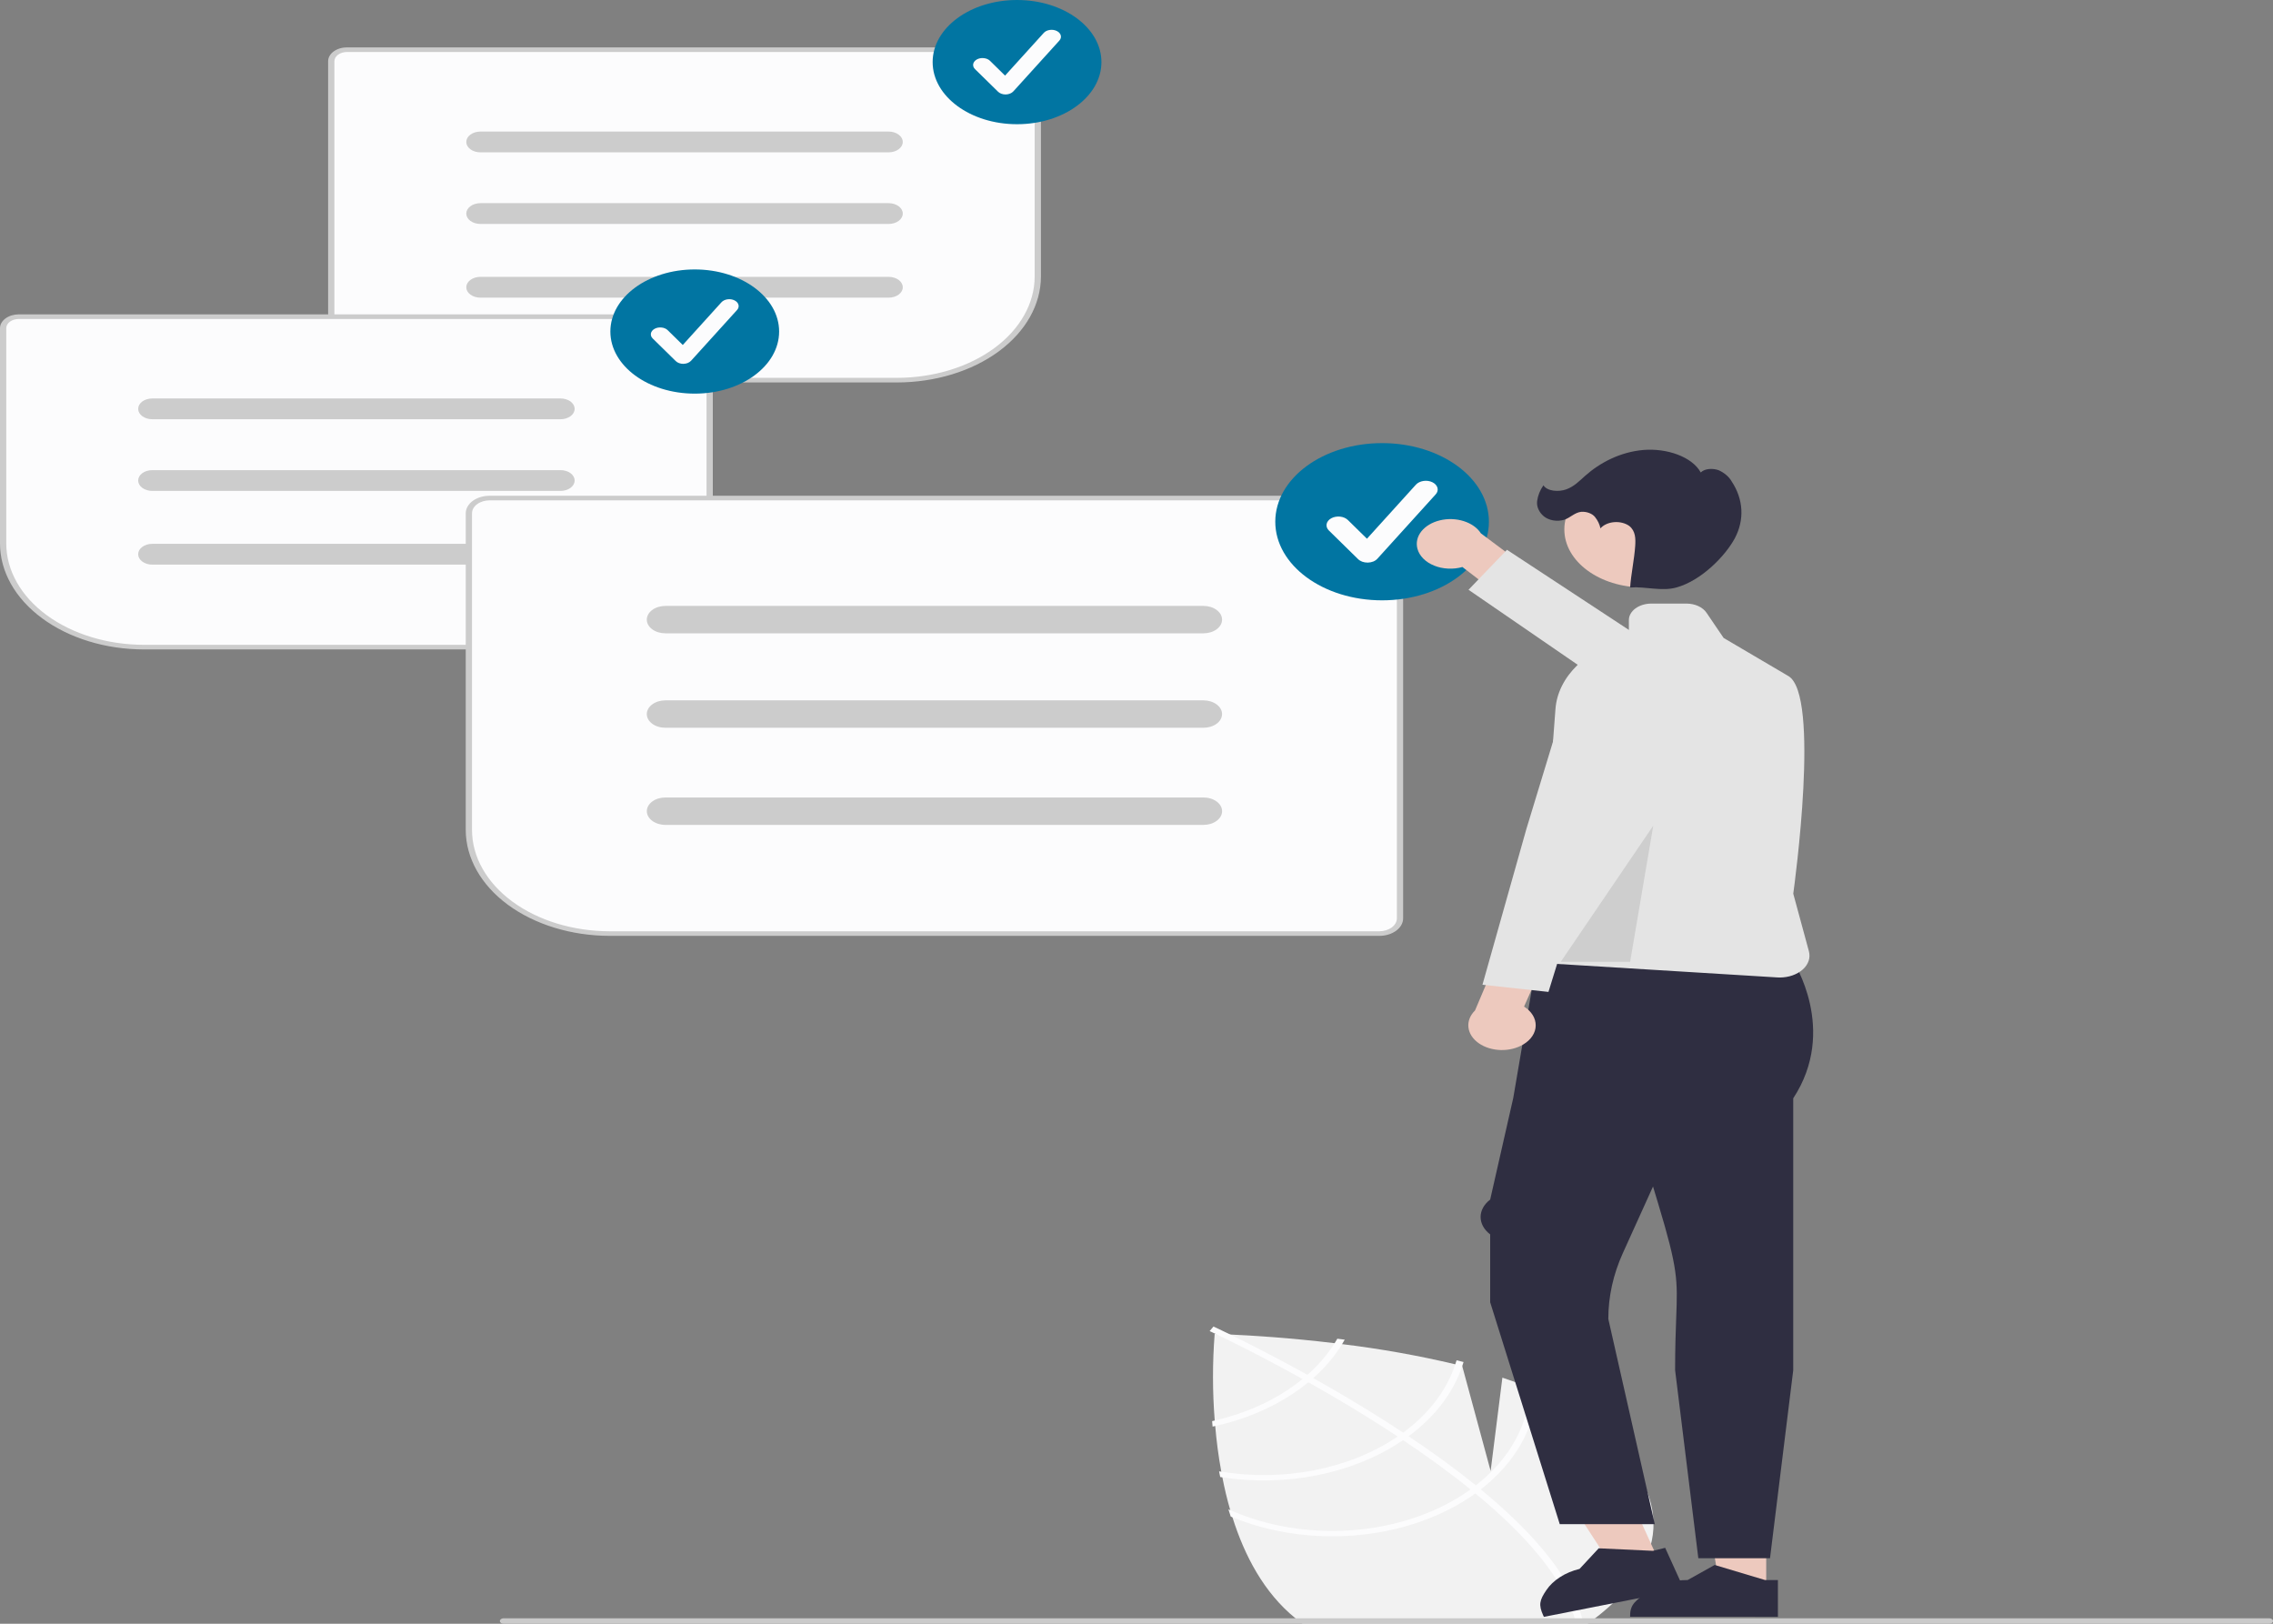 <svg width="70" height="50" viewBox="0 0 70 50" fill="none" xmlns="http://www.w3.org/2000/svg">
<rect x="0" y="0" width="70" height="50" fill="#808080" stroke="none"/>
<g clip-path="url(#clip0_6896_23792)">
<path d="M49.125 49.831C49.052 49.887 48.976 49.944 48.899 49.999H40.108C40.036 49.945 39.965 49.889 39.894 49.831C39.891 49.829 39.888 49.826 39.885 49.824C38.93 49.045 38.329 47.913 37.954 46.72C37.93 46.648 37.909 46.575 37.887 46.501C37.789 46.165 37.709 45.826 37.644 45.49C37.632 45.432 37.62 45.374 37.611 45.316C37.522 44.833 37.462 44.358 37.424 43.912C37.419 43.854 37.414 43.798 37.409 43.742C37.339 42.854 37.338 41.964 37.407 41.076C37.407 41.076 37.419 41.076 37.441 41.077C37.506 41.079 37.661 41.084 37.889 41.094C38.519 41.122 39.706 41.193 41.102 41.361C41.178 41.37 41.255 41.38 41.332 41.39C42.513 41.533 43.678 41.741 44.818 42.011C44.889 42.029 44.959 42.046 45.031 42.064L45.032 42.068L45.906 45.295L46.268 42.422C46.556 42.518 46.837 42.62 47.105 42.729C47.181 42.76 47.254 42.79 47.326 42.821C47.941 43.078 48.499 43.401 48.981 43.781C51.847 46.119 51.234 48.209 49.125 49.831Z" fill="#F2F2F2"/>
<path d="M45.452 45.74L45.604 45.864C47.366 47.315 48.417 48.661 48.741 49.886C48.746 49.904 48.749 49.921 48.755 49.939L48.642 49.955L48.533 49.969C48.203 48.634 46.972 47.253 45.436 45.988C45.387 45.947 45.337 45.905 45.286 45.864C44.629 45.333 43.923 44.823 43.21 44.346C43.155 44.309 43.098 44.271 43.042 44.234C42.095 43.608 41.143 43.042 40.294 42.565C40.234 42.531 40.173 42.498 40.113 42.465C38.671 41.661 37.552 41.129 37.303 41.012C37.273 40.998 37.256 40.99 37.252 40.988L37.311 40.919L37.311 40.918L37.371 40.848C37.375 40.85 37.432 40.875 37.535 40.925C37.924 41.109 38.967 41.616 40.265 42.336C40.323 42.369 40.384 42.402 40.444 42.436C41.133 42.823 41.888 43.266 42.65 43.751C42.842 43.873 43.028 43.994 43.211 44.115C43.268 44.152 43.324 44.19 43.379 44.227C44.151 44.742 44.842 45.246 45.452 45.74Z" fill="#FCFCFD"/>
<path d="M41.185 41.223C41.159 41.269 41.131 41.315 41.102 41.36C40.882 41.711 40.6 42.038 40.264 42.335C40.215 42.378 40.165 42.421 40.113 42.464C39.972 42.578 39.823 42.688 39.664 42.795C39.015 43.227 38.245 43.55 37.409 43.742C37.382 43.748 37.356 43.755 37.329 43.761C37.334 43.816 37.339 43.872 37.343 43.929C37.371 43.924 37.397 43.918 37.423 43.912C38.311 43.715 39.127 43.375 39.814 42.917C39.982 42.806 40.142 42.688 40.293 42.564C40.345 42.522 40.395 42.478 40.444 42.435C40.803 42.118 41.102 41.766 41.332 41.389C41.359 41.344 41.386 41.298 41.412 41.252C41.335 41.242 41.259 41.233 41.185 41.223Z" fill="#FCFCFD"/>
<path d="M44.857 41.887C44.845 41.929 44.832 41.97 44.817 42.012C44.556 42.809 44 43.538 43.21 44.116C43.155 44.157 43.099 44.196 43.041 44.234C43.025 44.247 43.007 44.259 42.989 44.271C42.271 44.748 41.408 45.092 40.472 45.274C39.537 45.456 38.555 45.471 37.61 45.317C37.588 45.315 37.565 45.31 37.543 45.307C37.554 45.365 37.565 45.424 37.578 45.482C37.6 45.485 37.621 45.489 37.643 45.492C38.612 45.639 39.615 45.617 40.57 45.426C41.525 45.235 42.405 44.881 43.14 44.393C43.163 44.378 43.187 44.363 43.209 44.347C43.267 44.307 43.323 44.267 43.379 44.227C44.187 43.632 44.758 42.886 45.031 42.069C45.046 42.026 45.059 41.984 45.072 41.941C45 41.923 44.929 41.904 44.857 41.887Z" fill="#FCFCFD"/>
<path d="M47.105 42.609C47.106 42.649 47.106 42.69 47.105 42.729C47.089 43.85 46.498 44.925 45.451 45.739C45.397 45.781 45.342 45.822 45.286 45.863C45.225 45.907 45.164 45.95 45.102 45.991C44.132 46.634 42.908 47.031 41.609 47.122C40.31 47.214 39.005 46.996 37.887 46.501C37.868 46.494 37.849 46.486 37.831 46.477C37.854 46.552 37.877 46.626 37.902 46.7C37.92 46.706 37.936 46.714 37.953 46.72C39.104 47.192 40.426 47.387 41.735 47.279C43.044 47.17 44.273 46.763 45.252 46.114C45.315 46.073 45.377 46.031 45.436 45.987C45.494 45.946 45.549 45.905 45.604 45.863C46.665 45.039 47.278 43.956 47.326 42.821C47.328 42.783 47.329 42.745 47.329 42.706C47.255 42.673 47.18 42.641 47.105 42.609Z" fill="#FCFCFD"/>
<path d="M27.624 11.741H10.685C10.544 11.741 10.409 11.7 10.309 11.627C10.21 11.553 10.153 11.454 10.153 11.35V1.885C10.153 1.782 10.21 1.682 10.309 1.609C10.409 1.536 10.544 1.494 10.685 1.494H31.477C31.618 1.494 31.753 1.536 31.853 1.609C31.953 1.682 32.008 1.782 32.009 1.885V8.515C32.007 9.37 31.545 10.191 30.723 10.795C29.901 11.4 28.787 11.74 27.624 11.741Z" fill="#FCFCFD"/>
<path d="M27.624 11.777H10.685C10.531 11.777 10.384 11.732 10.275 11.652C10.166 11.572 10.105 11.464 10.105 11.35V1.886C10.105 1.773 10.166 1.664 10.275 1.584C10.384 1.504 10.531 1.459 10.685 1.459H31.477C31.631 1.459 31.778 1.504 31.887 1.584C31.995 1.664 32.056 1.773 32.057 1.886V8.515C32.055 9.38 31.588 10.209 30.757 10.821C29.926 11.432 28.799 11.776 27.624 11.777ZM10.685 1.601C10.582 1.601 10.484 1.631 10.411 1.684C10.339 1.738 10.298 1.81 10.298 1.886V11.35C10.298 11.426 10.339 11.498 10.411 11.552C10.484 11.605 10.582 11.635 10.685 11.635H27.624C28.748 11.634 29.826 11.305 30.621 10.72C31.416 10.136 31.863 9.342 31.864 8.515V1.886C31.864 1.81 31.823 1.738 31.75 1.684C31.678 1.631 31.579 1.601 31.477 1.601H10.685Z" fill="#CCCCCC"/>
<path d="M27.367 4.691H14.795C14.68 4.691 14.569 4.658 14.487 4.597C14.406 4.537 14.36 4.456 14.36 4.371C14.36 4.286 14.406 4.205 14.487 4.145C14.569 4.085 14.68 4.051 14.795 4.051H27.367C27.482 4.051 27.593 4.085 27.674 4.145C27.756 4.205 27.802 4.286 27.802 4.371C27.802 4.456 27.756 4.537 27.674 4.597C27.593 4.657 27.482 4.691 27.367 4.691Z" fill="#CCCCCC"/>
<path d="M27.367 6.896H14.795C14.68 6.896 14.569 6.863 14.487 6.803C14.406 6.742 14.36 6.661 14.36 6.576C14.36 6.491 14.406 6.41 14.487 6.35C14.569 6.29 14.68 6.256 14.795 6.256H27.367C27.482 6.256 27.593 6.29 27.675 6.35C27.756 6.41 27.802 6.491 27.802 6.576C27.802 6.661 27.756 6.742 27.675 6.803C27.593 6.863 27.482 6.896 27.367 6.896Z" fill="#CCCCCC"/>
<path d="M27.367 9.166H14.795C14.68 9.166 14.569 9.132 14.487 9.072C14.406 9.012 14.36 8.931 14.36 8.846C14.36 8.761 14.406 8.679 14.487 8.619C14.569 8.559 14.68 8.525 14.795 8.525H27.367C27.482 8.525 27.593 8.559 27.675 8.619C27.756 8.679 27.802 8.761 27.802 8.846C27.802 8.931 27.756 9.012 27.675 9.072C27.593 9.132 27.482 9.166 27.367 9.166Z" fill="#CCCCCC"/>
<path d="M31.321 3.825C32.756 3.825 33.92 2.968 33.92 1.912C33.92 0.856 32.756 0 31.321 0C29.886 0 28.722 0.856 28.722 1.912C28.722 2.968 29.886 3.825 31.321 3.825Z" fill="#0175A2"/>
<path d="M30.966 2.909C30.921 2.909 30.877 2.901 30.837 2.886C30.797 2.871 30.762 2.85 30.735 2.823L30.026 2.128C30.003 2.105 29.987 2.08 29.977 2.053C29.968 2.026 29.966 1.998 29.971 1.97C29.977 1.942 29.989 1.916 30.009 1.892C30.028 1.868 30.053 1.847 30.084 1.83C30.114 1.813 30.149 1.801 30.186 1.794C30.222 1.787 30.261 1.786 30.298 1.79C30.336 1.794 30.372 1.803 30.405 1.817C30.437 1.831 30.466 1.85 30.489 1.873L30.952 2.328L32.144 1.013C32.186 0.966 32.252 0.933 32.328 0.922C32.403 0.911 32.481 0.922 32.545 0.954C32.608 0.985 32.653 1.034 32.668 1.089C32.683 1.144 32.667 1.202 32.625 1.249L31.207 2.814C31.181 2.842 31.147 2.866 31.106 2.882C31.066 2.898 31.021 2.908 30.974 2.909C30.972 2.909 30.969 2.909 30.966 2.909Z" fill="#FCFCFD"/>
<path d="M21.372 19.962H4.433C3.27 19.961 2.156 19.621 1.334 19.016C0.512 18.411 0.05 17.591 0.048 16.736V10.106C0.049 10.002 0.105 9.903 0.204 9.83C0.304 9.756 0.439 9.715 0.58 9.715H21.372C21.513 9.715 21.648 9.756 21.748 9.83C21.848 9.903 21.904 10.002 21.904 10.106V19.571C21.904 19.675 21.848 19.774 21.748 19.847C21.648 19.921 21.513 19.962 21.372 19.962Z" fill="#FCFCFD"/>
<path d="M21.372 19.998H4.433C3.257 19.997 2.131 19.653 1.3 19.041C0.469 18.43 0.001 17.601 0 16.736V10.106C0 9.993 0.061 9.885 0.17 9.805C0.279 9.725 0.426 9.68 0.58 9.68H21.372C21.526 9.68 21.673 9.725 21.782 9.805C21.89 9.885 21.952 9.993 21.952 10.106V19.571C21.952 19.684 21.89 19.793 21.782 19.873C21.673 19.953 21.526 19.998 21.372 19.998ZM0.58 9.822C0.477 9.822 0.379 9.852 0.306 9.905C0.234 9.958 0.193 10.031 0.193 10.106V16.736C0.194 17.563 0.641 18.356 1.436 18.941C2.231 19.526 3.309 19.855 4.433 19.856H21.372C21.474 19.856 21.573 19.826 21.645 19.773C21.718 19.719 21.759 19.647 21.759 19.571V10.106C21.759 10.031 21.718 9.958 21.645 9.905C21.573 9.852 21.474 9.822 21.372 9.822H0.58Z" fill="#CCCCCC"/>
<path d="M17.262 12.91H4.69C4.575 12.91 4.464 12.876 4.382 12.816C4.301 12.756 4.255 12.675 4.255 12.59C4.255 12.505 4.301 12.423 4.382 12.363C4.464 12.303 4.575 12.27 4.69 12.27H17.262C17.377 12.27 17.488 12.303 17.57 12.363C17.651 12.423 17.697 12.505 17.697 12.59C17.697 12.675 17.651 12.756 17.57 12.816C17.488 12.876 17.377 12.91 17.262 12.91Z" fill="#CCCCCC"/>
<path d="M17.262 15.117H4.69C4.575 15.117 4.464 15.083 4.382 15.023C4.301 14.963 4.255 14.882 4.255 14.797C4.255 14.712 4.301 14.63 4.382 14.57C4.464 14.51 4.575 14.477 4.69 14.477H17.262C17.377 14.477 17.488 14.51 17.57 14.57C17.651 14.63 17.697 14.712 17.697 14.797C17.697 14.882 17.651 14.963 17.57 15.023C17.488 15.083 17.377 15.117 17.262 15.117Z" fill="#CCCCCC"/>
<path d="M17.262 17.387H4.69C4.575 17.387 4.464 17.353 4.382 17.293C4.301 17.233 4.255 17.151 4.255 17.066C4.255 16.981 4.301 16.9 4.382 16.84C4.464 16.78 4.575 16.746 4.69 16.746H17.262C17.377 16.746 17.488 16.78 17.57 16.84C17.651 16.9 17.697 16.981 17.697 17.066C17.697 17.151 17.651 17.233 17.57 17.293C17.488 17.353 17.377 17.387 17.262 17.387Z" fill="#CCCCCC"/>
<path d="M21.396 12.121C22.831 12.121 23.994 11.265 23.994 10.209C23.994 9.153 22.831 8.297 21.396 8.297C19.96 8.297 18.797 9.153 18.797 10.209C18.797 11.265 19.96 12.121 21.396 12.121Z" fill="#0175A2"/>
<path d="M21.041 11.204C20.996 11.204 20.952 11.196 20.912 11.181C20.872 11.166 20.837 11.145 20.81 11.118L20.101 10.423C20.078 10.4 20.061 10.375 20.052 10.348C20.043 10.321 20.041 10.293 20.046 10.265C20.051 10.237 20.064 10.211 20.083 10.187C20.103 10.163 20.128 10.142 20.159 10.125C20.189 10.108 20.224 10.096 20.26 10.089C20.297 10.082 20.335 10.081 20.373 10.085C20.41 10.088 20.447 10.098 20.479 10.112C20.512 10.126 20.541 10.145 20.563 10.168L21.027 10.623L22.218 9.308C22.261 9.261 22.327 9.228 22.402 9.217C22.477 9.206 22.555 9.217 22.619 9.249C22.683 9.28 22.727 9.329 22.742 9.384C22.758 9.439 22.742 9.497 22.7 9.544L21.282 11.109C21.256 11.137 21.221 11.16 21.181 11.177C21.14 11.193 21.095 11.203 21.049 11.203C21.046 11.204 21.044 11.204 21.041 11.204Z" fill="#FCFCFD"/>
<path d="M42.478 28.785H18.776C17.614 28.784 16.499 28.443 15.677 27.838C14.855 27.234 14.393 26.414 14.392 25.558V15.807C14.392 15.673 14.464 15.545 14.593 15.451C14.721 15.356 14.895 15.303 15.077 15.303H42.478C42.66 15.303 42.834 15.356 42.962 15.451C43.091 15.545 43.163 15.673 43.163 15.807V28.28C43.163 28.414 43.091 28.542 42.962 28.637C42.834 28.731 42.66 28.784 42.478 28.785Z" fill="#FCFCFD"/>
<path d="M42.478 28.818H18.776C17.601 28.817 16.474 28.473 15.643 27.862C14.812 27.25 14.345 26.421 14.343 25.556V15.805C14.344 15.662 14.421 15.525 14.558 15.424C14.696 15.323 14.882 15.266 15.077 15.266H42.478C42.672 15.266 42.859 15.323 42.996 15.424C43.134 15.525 43.211 15.662 43.211 15.805V28.279C43.211 28.422 43.134 28.559 42.996 28.66C42.859 28.761 42.672 28.818 42.478 28.818ZM15.077 15.407C14.934 15.408 14.796 15.45 14.695 15.524C14.593 15.599 14.536 15.7 14.536 15.805V25.556C14.537 26.384 14.984 27.177 15.779 27.762C16.574 28.347 17.652 28.676 18.776 28.677H42.478C42.621 28.676 42.758 28.634 42.86 28.56C42.961 28.485 43.018 28.384 43.019 28.279V15.805C43.018 15.7 42.961 15.599 42.86 15.524C42.758 15.45 42.621 15.408 42.478 15.407H15.077Z" fill="#CCCCCC"/>
<path d="M37.061 19.502H20.493C20.418 19.502 20.343 19.491 20.273 19.47C20.204 19.449 20.14 19.418 20.087 19.379C20.034 19.34 19.991 19.293 19.963 19.242C19.934 19.191 19.919 19.136 19.919 19.08C19.919 19.025 19.934 18.97 19.963 18.919C19.991 18.867 20.034 18.821 20.087 18.782C20.14 18.742 20.204 18.711 20.273 18.69C20.343 18.669 20.418 18.658 20.493 18.658H37.061C37.136 18.658 37.211 18.669 37.281 18.69C37.35 18.711 37.414 18.742 37.467 18.782C37.52 18.821 37.563 18.867 37.592 18.919C37.62 18.97 37.635 19.025 37.635 19.08C37.635 19.136 37.62 19.191 37.592 19.242C37.563 19.293 37.52 19.34 37.467 19.379C37.414 19.418 37.35 19.449 37.281 19.47C37.211 19.491 37.136 19.502 37.061 19.502Z" fill="#CCCCCC"/>
<path d="M37.061 22.41H20.493C20.418 22.41 20.343 22.4 20.273 22.378C20.204 22.357 20.14 22.326 20.087 22.287C20.034 22.248 19.991 22.201 19.963 22.15C19.934 22.099 19.919 22.044 19.919 21.988C19.919 21.933 19.934 21.878 19.963 21.827C19.991 21.776 20.034 21.729 20.087 21.69C20.14 21.651 20.204 21.619 20.273 21.598C20.343 21.577 20.418 21.566 20.493 21.566H37.061C37.213 21.566 37.359 21.611 37.467 21.69C37.574 21.769 37.635 21.877 37.635 21.988C37.635 22.1 37.574 22.208 37.467 22.287C37.359 22.366 37.213 22.41 37.061 22.41Z" fill="#CCCCCC"/>
<path d="M37.061 25.401H20.493C20.341 25.401 20.195 25.356 20.088 25.277C19.98 25.198 19.92 25.091 19.92 24.979C19.92 24.867 19.98 24.759 20.088 24.68C20.195 24.601 20.341 24.557 20.493 24.557H37.061C37.137 24.557 37.211 24.567 37.281 24.589C37.351 24.61 37.414 24.641 37.467 24.68C37.521 24.719 37.563 24.766 37.592 24.817C37.621 24.868 37.636 24.923 37.636 24.979C37.636 25.034 37.621 25.089 37.592 25.14C37.563 25.192 37.521 25.238 37.467 25.277C37.414 25.317 37.351 25.348 37.281 25.369C37.211 25.39 37.137 25.401 37.061 25.401Z" fill="#CCCCCC"/>
<path d="M42.564 18.486C44.38 18.486 45.853 17.402 45.853 16.065C45.853 14.728 44.38 13.645 42.564 13.645C40.747 13.645 39.274 14.728 39.274 16.065C39.274 17.402 40.747 18.486 42.564 18.486Z" fill="#0175A2"/>
<path d="M42.115 17.324C42.058 17.324 42.002 17.314 41.951 17.296C41.901 17.277 41.856 17.25 41.822 17.216L40.925 16.336C40.896 16.308 40.875 16.276 40.863 16.241C40.851 16.207 40.848 16.171 40.855 16.136C40.862 16.101 40.878 16.068 40.903 16.037C40.927 16.007 40.959 15.98 40.998 15.959C41.036 15.938 41.08 15.922 41.127 15.914C41.173 15.905 41.222 15.903 41.269 15.908C41.317 15.913 41.363 15.925 41.404 15.943C41.445 15.961 41.481 15.985 41.51 16.013L42.097 16.589L43.605 14.924C43.659 14.865 43.743 14.824 43.838 14.81C43.933 14.796 44.032 14.81 44.113 14.85C44.193 14.889 44.249 14.951 44.269 15.021C44.288 15.091 44.268 15.164 44.214 15.223L42.419 17.204C42.387 17.24 42.343 17.27 42.292 17.291C42.241 17.311 42.184 17.323 42.125 17.324C42.122 17.324 42.118 17.324 42.115 17.324Z" fill="#FCFCFD"/>
<path d="M51.086 48.066L49.748 48.396L47.384 44.754L49.36 44.268L51.086 48.066Z" fill="#EDC9BE"/>
<path d="M51.861 48.938L47.546 49.788L47.527 49.748C47.377 49.417 47.411 49.277 47.622 48.965C47.725 48.812 47.869 48.675 48.045 48.563C48.22 48.45 48.425 48.365 48.645 48.311L48.645 48.311L49.234 47.677L50.904 47.755L51.281 47.662L51.861 48.938Z" fill="#2F2E41"/>
<path d="M54.393 48.994H52.981L52.31 44.988L54.393 44.988L54.393 48.994Z" fill="#EDC9BE"/>
<path d="M54.753 49.787L50.202 49.786V49.744C50.202 49.396 50.386 49.281 50.721 49.035C50.885 48.914 51.08 48.818 51.295 48.752C51.51 48.687 51.741 48.653 51.973 48.654H51.974L52.805 48.19L54.356 48.654L54.753 48.654L54.753 49.787Z" fill="#2F2E41"/>
<path d="M43.652 16.899C43.681 17.008 43.742 17.11 43.831 17.2C43.92 17.29 44.035 17.364 44.167 17.417C44.299 17.471 44.445 17.502 44.595 17.509C44.746 17.517 44.896 17.5 45.037 17.46L46.666 18.711L47.941 18.168L45.607 16.424C45.499 16.255 45.311 16.121 45.078 16.047C44.846 15.973 44.584 15.964 44.343 16.023C44.102 16.081 43.899 16.203 43.771 16.364C43.644 16.526 43.602 16.716 43.652 16.899Z" fill="#EDC9BE"/>
<path d="M54.197 23.192L54.931 22.633L50.684 19.739L46.409 16.93L45.225 18.161L49.704 21.238L54.197 23.192Z" fill="#E4E4E4"/>
<path d="M51.587 42.19C51.587 41.487 51.606 40.986 51.621 40.583C51.665 39.404 51.677 39.087 51.064 37.057L50.907 36.536L49.978 38.586C49.682 39.24 49.53 39.924 49.53 40.614L50.961 46.934H48.035L45.892 40.101L45.892 38.011C45.703 37.867 45.597 37.675 45.597 37.475C45.597 37.275 45.703 37.083 45.892 36.939L46.603 33.808L47.324 29.588H55.217C55.217 29.588 56.61 31.712 55.225 33.82L55.225 42.193L54.51 47.982H52.302L51.587 42.19Z" fill="#2F2E41"/>
<path d="M54.734 30.098L47.351 29.645L47.313 29.643L47.902 21.839C47.937 21.348 48.171 20.877 48.574 20.485C48.977 20.093 49.53 19.8 50.163 19.642V19.096C50.163 18.961 50.236 18.831 50.366 18.735C50.496 18.64 50.672 18.586 50.855 18.586H51.934C52.063 18.586 52.189 18.612 52.299 18.662C52.408 18.712 52.497 18.783 52.554 18.868L53.081 19.644L55.076 20.818C56.061 21.398 55.268 27.213 55.226 27.519L55.708 29.294C55.734 29.392 55.731 29.493 55.699 29.589C55.666 29.686 55.605 29.776 55.519 29.853C55.433 29.93 55.325 29.992 55.203 30.035C55.081 30.078 54.947 30.1 54.812 30.101C54.786 30.1 54.76 30.1 54.734 30.098Z" fill="#E4E4E4"/>
<path d="M46.916 32.159C47.032 32.089 47.127 32.001 47.192 31.901C47.258 31.801 47.293 31.692 47.294 31.581C47.296 31.47 47.265 31.36 47.203 31.259C47.141 31.158 47.05 31.069 46.935 30.996L47.668 29.349L46.416 28.777L45.426 31.114C45.274 31.264 45.201 31.449 45.222 31.635C45.243 31.821 45.356 31.995 45.54 32.124C45.724 32.253 45.965 32.327 46.219 32.334C46.472 32.34 46.72 32.278 46.916 32.159Z" fill="#EDC9BE"/>
<path d="M49.49 20.96L48.474 20.711L47.006 25.53L45.654 30.324L47.687 30.544L49.264 25.447L49.49 20.96Z" fill="#E4E4E4"/>
<path d="M50.6 18.088C51.94 18.088 53.025 17.289 53.025 16.304C53.025 15.318 51.94 14.52 50.6 14.52C49.261 14.52 48.176 15.318 48.176 16.304C48.176 17.289 49.261 18.088 50.6 18.088Z" fill="#EDC9BE"/>
<path d="M47.338 15.429C47.36 15.26 47.426 15.095 47.532 14.944C47.645 15.126 47.999 15.157 48.241 15.067C48.483 14.976 48.645 14.805 48.818 14.651C49.274 14.245 49.902 13.916 50.613 13.856C51.324 13.796 52.108 14.06 52.377 14.549C52.498 14.425 52.755 14.412 52.937 14.483C53.113 14.565 53.25 14.684 53.33 14.826C53.509 15.096 53.61 15.39 53.627 15.691C53.644 15.991 53.576 16.291 53.428 16.571C53.129 17.129 52.389 17.88 51.626 18.091C51.163 18.218 50.695 18.055 50.202 18.091C50.228 17.695 50.333 17.207 50.358 16.811C50.372 16.595 50.374 16.352 50.173 16.194C50.112 16.15 50.038 16.118 49.957 16.098C49.876 16.078 49.791 16.072 49.706 16.079C49.622 16.086 49.541 16.107 49.468 16.14C49.396 16.173 49.334 16.217 49.288 16.27C49.263 16.147 49.206 16.028 49.121 15.921C49.078 15.867 49.015 15.824 48.939 15.796C48.864 15.767 48.78 15.755 48.695 15.76C48.49 15.785 48.363 15.94 48.174 16.005C48.067 16.037 47.949 16.044 47.836 16.025C47.724 16.006 47.622 15.962 47.544 15.899C47.468 15.835 47.411 15.76 47.376 15.679C47.34 15.598 47.328 15.513 47.338 15.429Z" fill="#2F2E41"/>
<path opacity="0.1" d="M50.914 25.426L48.066 29.617H50.202L50.914 25.426Z" fill="black"/>
<path d="M70 49.916C70 49.928 69.997 49.938 69.991 49.949C69.986 49.959 69.977 49.968 69.966 49.976C69.956 49.984 69.943 49.99 69.929 49.994C69.915 49.999 69.9 50.001 69.885 50.001H15.509C15.478 50.001 15.449 49.992 15.428 49.976C15.406 49.96 15.394 49.939 15.394 49.916C15.394 49.894 15.406 49.873 15.428 49.857C15.449 49.841 15.478 49.832 15.509 49.832H69.885C69.9 49.832 69.915 49.834 69.929 49.838C69.943 49.843 69.956 49.849 69.966 49.857C69.977 49.864 69.986 49.874 69.991 49.884C69.997 49.894 70 49.905 70 49.916Z" fill="#CACACA"/>
</g>
<defs>
<clipPath id="clip0_6896_23792">
<rect width="70" height="50" fill="white"/>
</clipPath>
</defs>
</svg>
